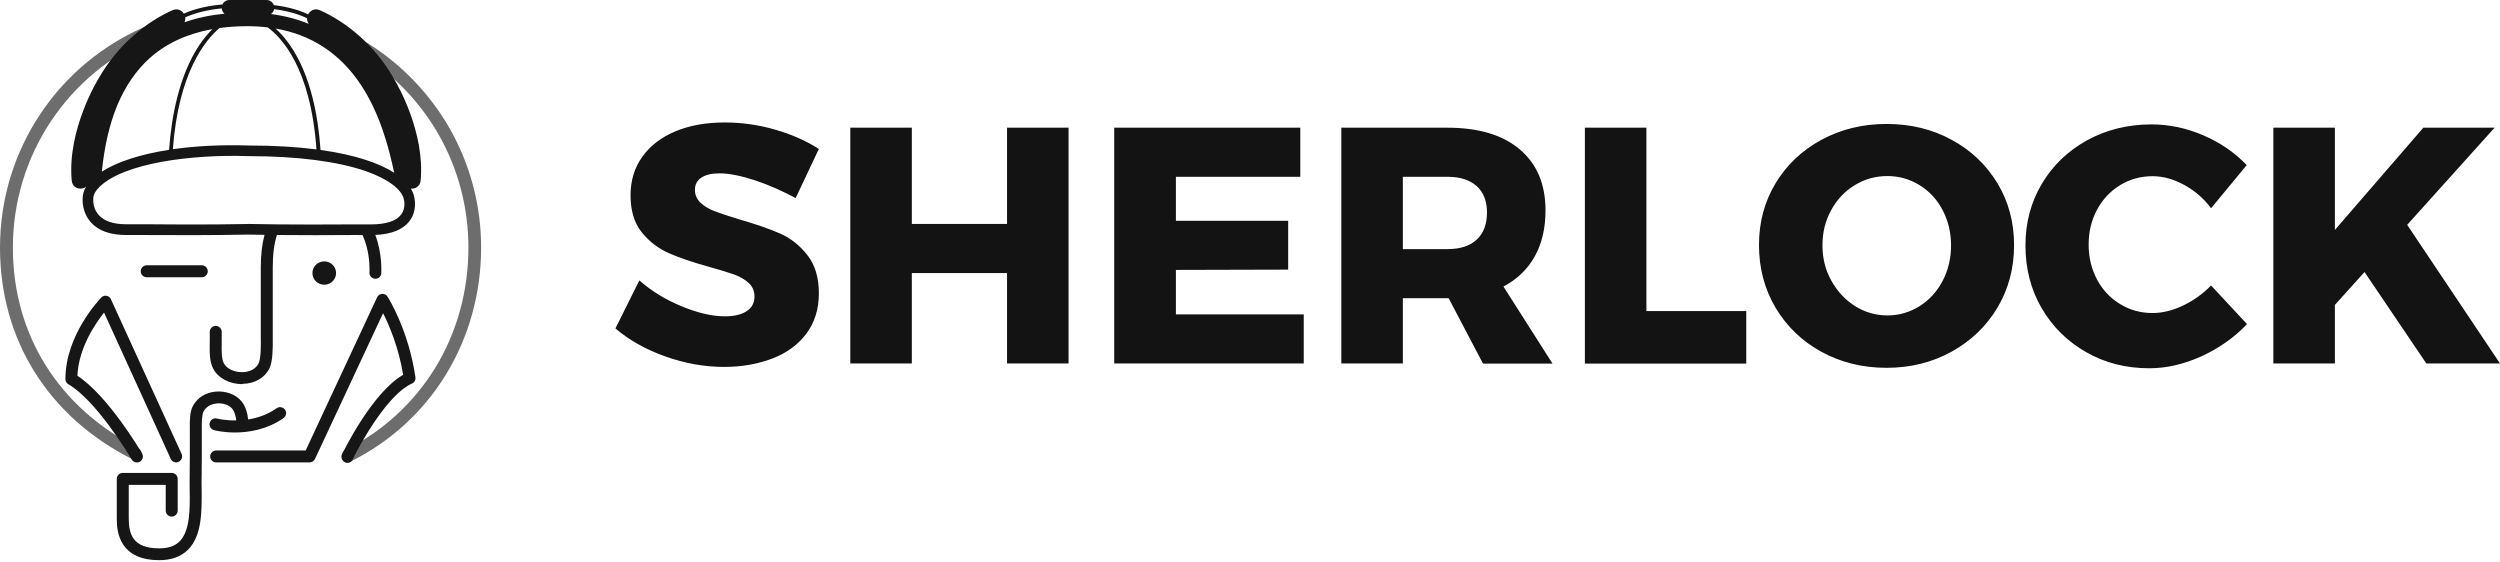 <?xml version="1.0" encoding="UTF-8"?>
<svg width="512px" height="115px" viewBox="0 0 512 115" version="1.1" xmlns="http://www.w3.org/2000/svg" xmlns:xlink="http://www.w3.org/1999/xlink" preserveAspectRatio="xMidYMid">
    <g>
        <path d="M440.627,25.477 C444.214,25.477 447.739,26.213 451.234,27.715 C454.73,29.218 457.673,31.241 460.126,33.817 L452.829,42.646 C451.265,40.561 449.426,38.998 447.249,37.833 C445.103,36.668 442.957,36.085 440.841,36.085 C438.419,36.085 436.181,36.698 434.188,37.925 C432.195,39.151 430.632,40.807 429.467,42.953 C428.332,45.099 427.75,47.46 427.75,50.096 C427.75,52.702 428.332,55.094 429.467,57.24 C430.601,59.386 432.195,61.041 434.188,62.268 C436.181,63.494 438.389,64.107 440.841,64.107 C442.803,64.107 444.888,63.617 447.034,62.605 C449.18,61.593 451.112,60.214 452.829,58.466 L460.187,66.376 C457.581,69.135 454.454,71.312 450.867,72.968 C447.249,74.593 443.692,75.42 440.167,75.42 C435.384,75.42 431.061,74.317 427.229,72.109 C423.366,69.902 420.331,66.897 418.123,63.096 C415.916,59.294 414.812,55.002 414.812,50.28 C414.812,45.589 415.946,41.359 418.184,37.618 C420.423,33.847 423.519,30.904 427.443,28.727 C431.368,26.581 435.752,25.477 440.627,25.477 Z M386.361,25.385 C391.266,25.385 395.712,26.458 399.697,28.635 C403.683,30.781 406.779,33.755 409.079,37.526 C411.348,41.297 412.482,45.528 412.482,50.188 C412.482,54.91 411.348,59.202 409.079,63.004 C406.81,66.805 403.683,69.81 399.697,72.017 C395.712,74.225 391.266,75.328 386.361,75.328 C381.455,75.328 377.01,74.225 373.024,72.048 C369.039,69.871 365.942,66.867 363.643,63.034 C361.374,59.202 360.24,54.91 360.24,50.188 C360.24,45.497 361.374,41.267 363.643,37.526 C365.911,33.755 369.039,30.812 373.024,28.635 C377.01,26.489 381.425,25.385 386.361,25.385 Z M148.419,25.079 C151.914,25.079 155.348,25.569 158.751,26.55 C162.154,27.531 165.128,28.85 167.703,30.505 L162.951,40.561 C160.314,39.151 157.586,37.925 154.673,36.944 C151.76,35.993 149.308,35.503 147.346,35.503 C145.782,35.503 144.556,35.779 143.667,36.361 C142.777,36.944 142.318,37.771 142.318,38.875 C142.318,39.918 142.716,40.807 143.483,41.543 C144.249,42.248 145.23,42.83 146.365,43.259 C147.499,43.689 149.216,44.271 151.454,44.946 C154.796,45.896 157.586,46.877 159.762,47.828 C161.939,48.778 163.809,50.28 165.373,52.273 C166.937,54.266 167.703,56.872 167.703,60.091 C167.703,63.31 166.845,66.039 165.158,68.308 C163.472,70.576 161.142,72.293 158.168,73.428 C155.194,74.562 151.914,75.144 148.296,75.144 C144.31,75.144 140.325,74.439 136.339,73.029 C132.354,71.619 128.92,69.718 126.038,67.265 L130.943,57.424 C133.365,59.57 136.247,61.348 139.589,62.728 C142.931,64.107 145.874,64.782 148.449,64.782 C150.32,64.782 151.822,64.445 152.895,63.739 C153.968,63.065 154.52,62.053 154.52,60.704 C154.52,59.6 154.121,58.681 153.324,57.945 C152.527,57.209 151.515,56.627 150.289,56.197 C149.063,55.768 147.376,55.247 145.169,54.634 C141.858,53.714 139.129,52.794 136.983,51.844 C134.837,50.893 132.967,49.483 131.434,47.582 C129.901,45.681 129.134,43.137 129.134,39.979 C129.134,37.005 129.931,34.368 131.526,32.13 C133.12,29.892 135.358,28.145 138.271,26.918 C141.183,25.692 144.586,25.079 148.419,25.079 Z M296.408,26.152 C302.785,26.152 307.752,27.623 311.247,30.597 C314.773,33.571 316.52,37.741 316.52,43.106 C316.52,46.724 315.784,49.882 314.313,52.518 C312.841,55.155 310.695,57.209 307.905,58.681 L317.961,74.47 L303.705,74.47 L303.705,74.439 L296.684,61.072 L287.303,61.072 L287.303,74.439 L274.702,74.439 L274.702,26.152 L296.408,26.152 Z M337.184,26.152 L337.184,63.709 L357.634,63.709 L357.634,74.47 L324.583,74.47 L324.583,26.152 L337.184,26.152 Z M186.742,26.152 L186.742,45.865 L206.241,45.865 L206.241,26.152 L218.842,26.152 L218.842,74.439 L206.241,74.439 L206.241,55.921 L186.742,55.921 L186.742,74.439 L174.141,74.439 L174.141,26.152 L186.742,26.152 Z M266.301,26.152 L266.301,36.208 L240.824,36.208 L240.824,45.222 L263.818,45.222 L263.818,55.216 L240.824,55.278 L240.824,64.383 L267.006,64.383 L267.006,74.439 L228.193,74.439 L228.193,26.152 L266.301,26.152 Z M478.183,26.152 L478.183,47.092 L496.303,26.152 L510.896,26.152 L492.992,46.049 L512,74.439 L496.916,74.439 L484.254,55.707 L478.183,62.452 L478.183,74.439 L465.583,74.439 L465.583,26.152 L478.183,26.152 Z M386.545,36.055 C384.123,36.055 381.885,36.668 379.861,37.925 C377.807,39.151 376.213,40.868 375.017,43.045 C373.821,45.222 373.239,47.613 373.239,50.25 C373.239,52.917 373.852,55.339 375.078,57.516 C376.305,59.692 377.899,61.409 379.922,62.697 C381.946,63.954 384.153,64.598 386.545,64.598 C388.936,64.598 391.113,63.954 393.136,62.697 C395.129,61.44 396.693,59.723 397.858,57.516 C398.992,55.339 399.575,52.917 399.575,50.25 C399.575,47.644 398.992,45.222 397.858,43.045 C396.723,40.868 395.129,39.151 393.136,37.925 C391.143,36.698 388.936,36.055 386.545,36.055 Z M296.469,36.208 L287.303,36.208 L287.303,51.016 L296.469,51.016 C299.045,51.016 301.038,50.372 302.417,49.085 C303.828,47.797 304.533,45.927 304.533,43.505 C304.533,41.175 303.828,39.366 302.417,38.109 C301.007,36.852 299.045,36.208 296.469,36.208 Z" fill="rgb(19,19,19)"></path>
        <g>
            <path d="M71.281,94.674 C70.791,94.674 70.331,94.398 70.116,93.938 C69.81,93.294 70.055,92.497 70.699,92.191 C78.302,88.389 84.649,82.594 89.063,75.451 C93.57,68.154 95.931,59.6 95.931,50.709 C95.931,34.46 87.684,19.622 73.857,11.037 C73.244,10.669 73.06,9.841 73.428,9.228 C73.795,8.615 74.623,8.431 75.236,8.799 C82.227,13.153 88.052,19.223 92.129,26.366 C96.33,33.755 98.537,42.156 98.537,50.679 C98.537,60.06 96.023,69.074 91.271,76.8 C86.611,84.373 79.897,90.504 71.864,94.49 C71.68,94.643 71.496,94.674 71.281,94.674 Z" fill="rgb(109,109,109)"></path>
            <path d="M27.654,94.183 C27.47,94.183 27.256,94.153 27.072,94.03 C9.872,85.354 0,69.565 0,50.709 C0,30.72 11.926,12.846 30.383,5.181 C31.057,4.905 31.824,5.212 32.1,5.886 C32.376,6.561 32.069,7.327 31.394,7.603 C13.919,14.869 2.637,31.793 2.637,50.709 C2.637,68.522 11.988,83.484 28.267,91.731 C28.911,92.068 29.156,92.834 28.85,93.478 C28.574,93.938 28.114,94.183 27.654,94.183 Z" fill="rgb(109,109,109)"></path>
            <path d="M49.422,82.135 C50.279,83.15 50.688,84.612 50.82,85.901 C52.698,85.606 54.759,84.944 56.657,83.606 C57.209,83.208 57.976,83.361 58.374,83.913 C58.773,84.465 58.619,85.231 58.068,85.63 C54.664,87.99 50.955,88.573 48.134,88.573 C45.681,88.573 43.965,88.144 43.811,88.082 C43.167,87.898 42.769,87.255 42.953,86.58 C43.137,85.936 43.781,85.538 44.455,85.722 C44.5,85.737 46.115,86.137 48.384,86.105 C48.294,85.204 48.02,84.256 47.552,83.698 C46.908,82.932 45.651,82.503 44.394,82.625 C43.689,82.686 42.401,82.993 41.696,84.25 C41.297,84.986 41.328,86.825 41.328,87.714 L41.328,89.878 C41.328,90.01 41.328,90.141 41.328,90.27 L41.327,92.401 C41.327,92.509 41.327,92.615 41.327,92.72 L41.326,93.327 C41.323,95.476 41.316,96.798 41.297,97.341 C41.267,98.261 41.267,99.242 41.297,100.285 C41.328,104.699 41.389,109.697 38.507,112.579 C37.097,113.989 35.104,114.725 32.59,114.725 C29.034,114.725 26.52,113.59 25.14,111.383 C24.067,109.666 23.914,107.765 23.914,106.11 L23.914,98.077 C23.914,97.403 24.466,96.851 25.14,96.851 L35.166,96.851 C35.84,96.851 36.392,97.403 36.392,98.077 L36.392,104.577 C36.392,105.251 35.84,105.803 35.166,105.803 C34.491,105.803 33.939,105.251 33.939,104.577 L33.939,99.303 L26.366,99.303 L26.366,106.11 C26.366,109.329 27.133,112.303 32.59,112.303 C34.46,112.303 35.809,111.843 36.79,110.862 C38.937,108.716 38.906,104.24 38.845,100.315 C38.845,99.242 38.814,98.23 38.845,97.249 C38.862,96.766 38.87,95.532 38.873,93.559 L38.874,92.976 C38.874,92.875 38.874,92.773 38.874,92.669 L38.875,91.688 C38.875,91.574 38.875,91.458 38.875,91.341 L38.875,87.745 L38.875,87.745 C38.845,86.028 38.875,84.25 39.55,83.054 C40.469,81.429 42.125,80.387 44.149,80.203 C46.233,80.019 48.257,80.755 49.422,82.135 Z M79.375,60.766 C79.559,61.041 83.698,67.694 85.078,77.26 C85.17,77.812 84.863,78.333 84.373,78.548 C79.529,80.663 73.949,90.504 72.232,94.091 C72.048,94.551 71.619,94.797 71.159,94.797 C70.975,94.797 70.791,94.766 70.638,94.674 C70.024,94.367 69.779,93.662 70.055,93.049 C70.3,92.497 76.248,80.356 82.564,76.769 C81.644,71.128 79.713,66.621 78.456,64.138 L64.506,94 C64.291,94.429 63.862,94.705 63.402,94.705 L44.271,94.705 C43.597,94.705 43.045,94.153 43.045,93.478 C43.045,92.804 43.597,92.252 44.271,92.252 L62.605,92.252 L77.229,60.888 C77.413,60.49 77.812,60.214 78.272,60.183 C78.731,60.152 79.13,60.367 79.375,60.766 Z M21.829,60.582 C22.228,60.643 22.565,60.919 22.718,61.287 L37.189,92.957 C37.465,93.57 37.189,94.306 36.576,94.582 C36.423,94.674 36.239,94.705 36.085,94.705 C35.625,94.705 35.166,94.429 34.982,94 L21.308,64.015 C19.468,66.345 16.096,71.312 15.851,76.953 C22.166,81.092 28.819,92.375 29.095,92.865 C29.432,93.448 29.248,94.183 28.666,94.551 C28.083,94.889 27.348,94.705 26.98,94.122 L26.973,94.111 L26.973,94.111 L26.91,94.003 C26.166,92.741 19.608,81.949 14.011,78.701 C13.643,78.486 13.398,78.088 13.398,77.628 C13.398,68.522 20.48,61.225 20.756,60.919 C21.032,60.643 21.43,60.49 21.829,60.582 Z M54.572,1.11022302e-15 C55.267,1.11022302e-15 55.849,0.43 56.07,1.041 C57.745,1.242 60.649,1.748 63.112,2.942 C63.519,2.151 64.446,1.628 65.487,2.085 C70.883,4.476 76.739,9.167 80.694,16.157 C80.694,16.157 80.702,16.171 80.718,16.197 L80.76,16.267 C81.439,17.402 87.044,27.119 86.151,36.944 C86.049,38.165 85.065,38.73 84.138,38.621 C84.522,39.252 84.76,39.882 84.863,40.5 C84.955,40.929 85.415,43.259 83.851,45.283 C82.527,47.03 80.166,47.975 76.863,48.116 C78.334,51.998 78.088,55.809 78.088,55.983 C78.057,56.596 77.536,57.086 76.892,57.086 L76.8,57.086 L76.8,57.086 C76.126,57.025 75.604,56.443 75.666,55.768 C75.666,55.755 75.677,55.57 75.679,55.253 L75.679,55.022 C75.67,53.734 75.501,50.982 74.347,48.379 C74.311,48.3 74.285,48.218 74.267,48.135 L71.895,48.134 C69.81,48.134 67.296,48.165 64.598,48.165 C62.077,48.165 59.392,48.155 56.709,48.128 C56.143,49.911 55.86,52.092 55.86,54.787 L55.86,69.105 L55.86,69.105 C55.891,71.435 55.86,74.01 55.186,75.42 C54.235,77.383 52.181,78.578 49.698,78.609 C49.667,78.67 49.636,78.67 49.575,78.67 C47.061,78.67 44.7,77.444 43.719,75.604 C42.891,74.071 42.922,72.324 42.953,70.116 C42.953,69.442 42.983,68.767 42.953,68.001 C42.953,67.326 43.474,66.775 44.149,66.744 C44.823,66.713 45.375,67.265 45.406,67.94 L45.406,70.116 L45.406,70.116 C45.375,71.987 45.344,73.458 45.865,74.439 C46.448,75.512 47.981,76.248 49.636,76.217 C50.372,76.217 52.181,76.003 52.978,74.378 C53.469,73.366 53.438,70.331 53.407,69.166 L53.407,54.818 C53.407,52.189 53.668,49.981 54.174,48.097 C53.077,48.082 51.99,48.064 50.924,48.042 C43.689,48.195 35.411,48.165 29.923,48.134 L25.845,48.134 L25.845,48.134 C22.626,48.134 20.173,47.276 18.64,45.559 C16.832,43.566 16.893,41.113 16.924,40.684 C16.924,39.845 17.162,39.028 17.633,38.239 C16.597,39.051 14.824,38.606 14.686,36.944 C13.735,26.489 20.143,16.157 20.143,16.157 C24.098,9.167 29.954,4.476 35.349,2.085 C36.323,1.657 37.198,2.088 37.641,2.795 C40.786,1.351 44.542,0.992 45.552,0.909 C45.802,0.374 46.352,1.11022302e-15 47,1.11022302e-15 L47,1.11022302e-15 Z M66.407,53.53 C67.744,53.53 68.829,54.601 68.829,55.921 C68.829,57.242 67.744,58.313 66.407,58.313 C65.069,58.313 63.985,57.242 63.985,55.921 C63.985,54.601 65.069,53.53 66.407,53.53 Z M41.328,54.327 C42.002,54.327 42.554,54.879 42.554,55.554 C42.554,56.228 42.002,56.78 41.328,56.78 L30.046,56.78 C29.371,56.78 28.819,56.228 28.819,55.554 C28.819,54.879 29.371,54.327 30.046,54.327 L41.328,54.327 Z M20.419,38.231 C19.53,39.09 19.1,39.918 19.1,40.715 L19.1,40.807 C19.1,40.807 19.097,40.845 19.096,40.914 L19.095,41.041 C19.102,41.587 19.23,42.979 20.265,44.087 C21.4,45.314 23.27,45.927 25.845,45.927 L29.923,45.927 L29.923,45.927 C32.194,45.952 34.942,45.972 37.897,45.976 L40.148,45.976 C43.442,45.971 46.898,45.944 50.172,45.881 L50.924,45.865 C54.916,45.95 59.225,45.979 63.203,45.982 L64.678,45.982 C67.349,45.981 69.825,45.969 71.895,45.957 L75.972,45.957 L75.972,45.957 C79.007,45.957 81.123,45.283 82.135,43.965 C83.146,42.646 82.748,41.021 82.748,41.021 L82.717,40.899 C82.38,38.845 79.498,36.668 74.991,35.074 C69.166,33.05 60.857,31.977 50.893,31.977 L50.863,31.977 C39.335,31.578 25.477,33.357 20.419,38.231 Z M56.422,5.841 L56.512,5.922 C57.369,6.696 58.352,7.759 59.355,9.198 C63.686,15.381 65.184,24.053 65.644,30.71 C72.766,31.703 77.656,33.415 80.729,35.376 C79.528,29.658 77.62,22.936 73.857,17.291 C69.632,10.955 63.795,7.117 56.422,5.841 Z M43.502,5.967 L43.247,6.012 C38.157,6.966 33.904,8.967 30.567,11.988 C27.869,14.44 25.661,17.659 24.036,21.522 C22.439,25.362 21.38,29.943 20.858,35.151 C24.002,33.124 28.807,31.587 34.627,30.679 C35.107,24.055 36.618,15.5 40.868,9.167 C41.791,7.803 42.697,6.757 43.502,5.967 Z M50.648,5.365 C48.66,5.365 46.764,5.489 44.965,5.735 C42.068,8.178 36.56,14.826 35.403,30.561 C40.067,29.89 45.346,29.613 50.924,29.8 C56.255,29.8 60.862,30.091 64.81,30.598 C63.644,13.881 57.592,7.616 54.823,5.608 C53.48,5.446 52.088,5.365 50.648,5.365 Z M56.141,1.868 C56.066,2.286 55.825,2.644 55.487,2.876 C58.258,3.231 60.846,3.903 63.245,4.89 C62.976,4.539 62.87,4.135 62.891,3.74 C60.598,2.602 57.82,2.088 56.141,1.868 Z M38.144,3.459 L37.927,3.558 C37.978,3.893 37.939,4.241 37.79,4.563 C40.289,3.683 43.021,3.095 45.984,2.799 C45.629,2.513 45.406,2.078 45.406,1.594 L45.417,1.721 C44.234,1.828 40.934,2.227 38.144,3.459 Z" fill="rgb(22,22,22)"></path>
        </g>
    </g>
</svg>